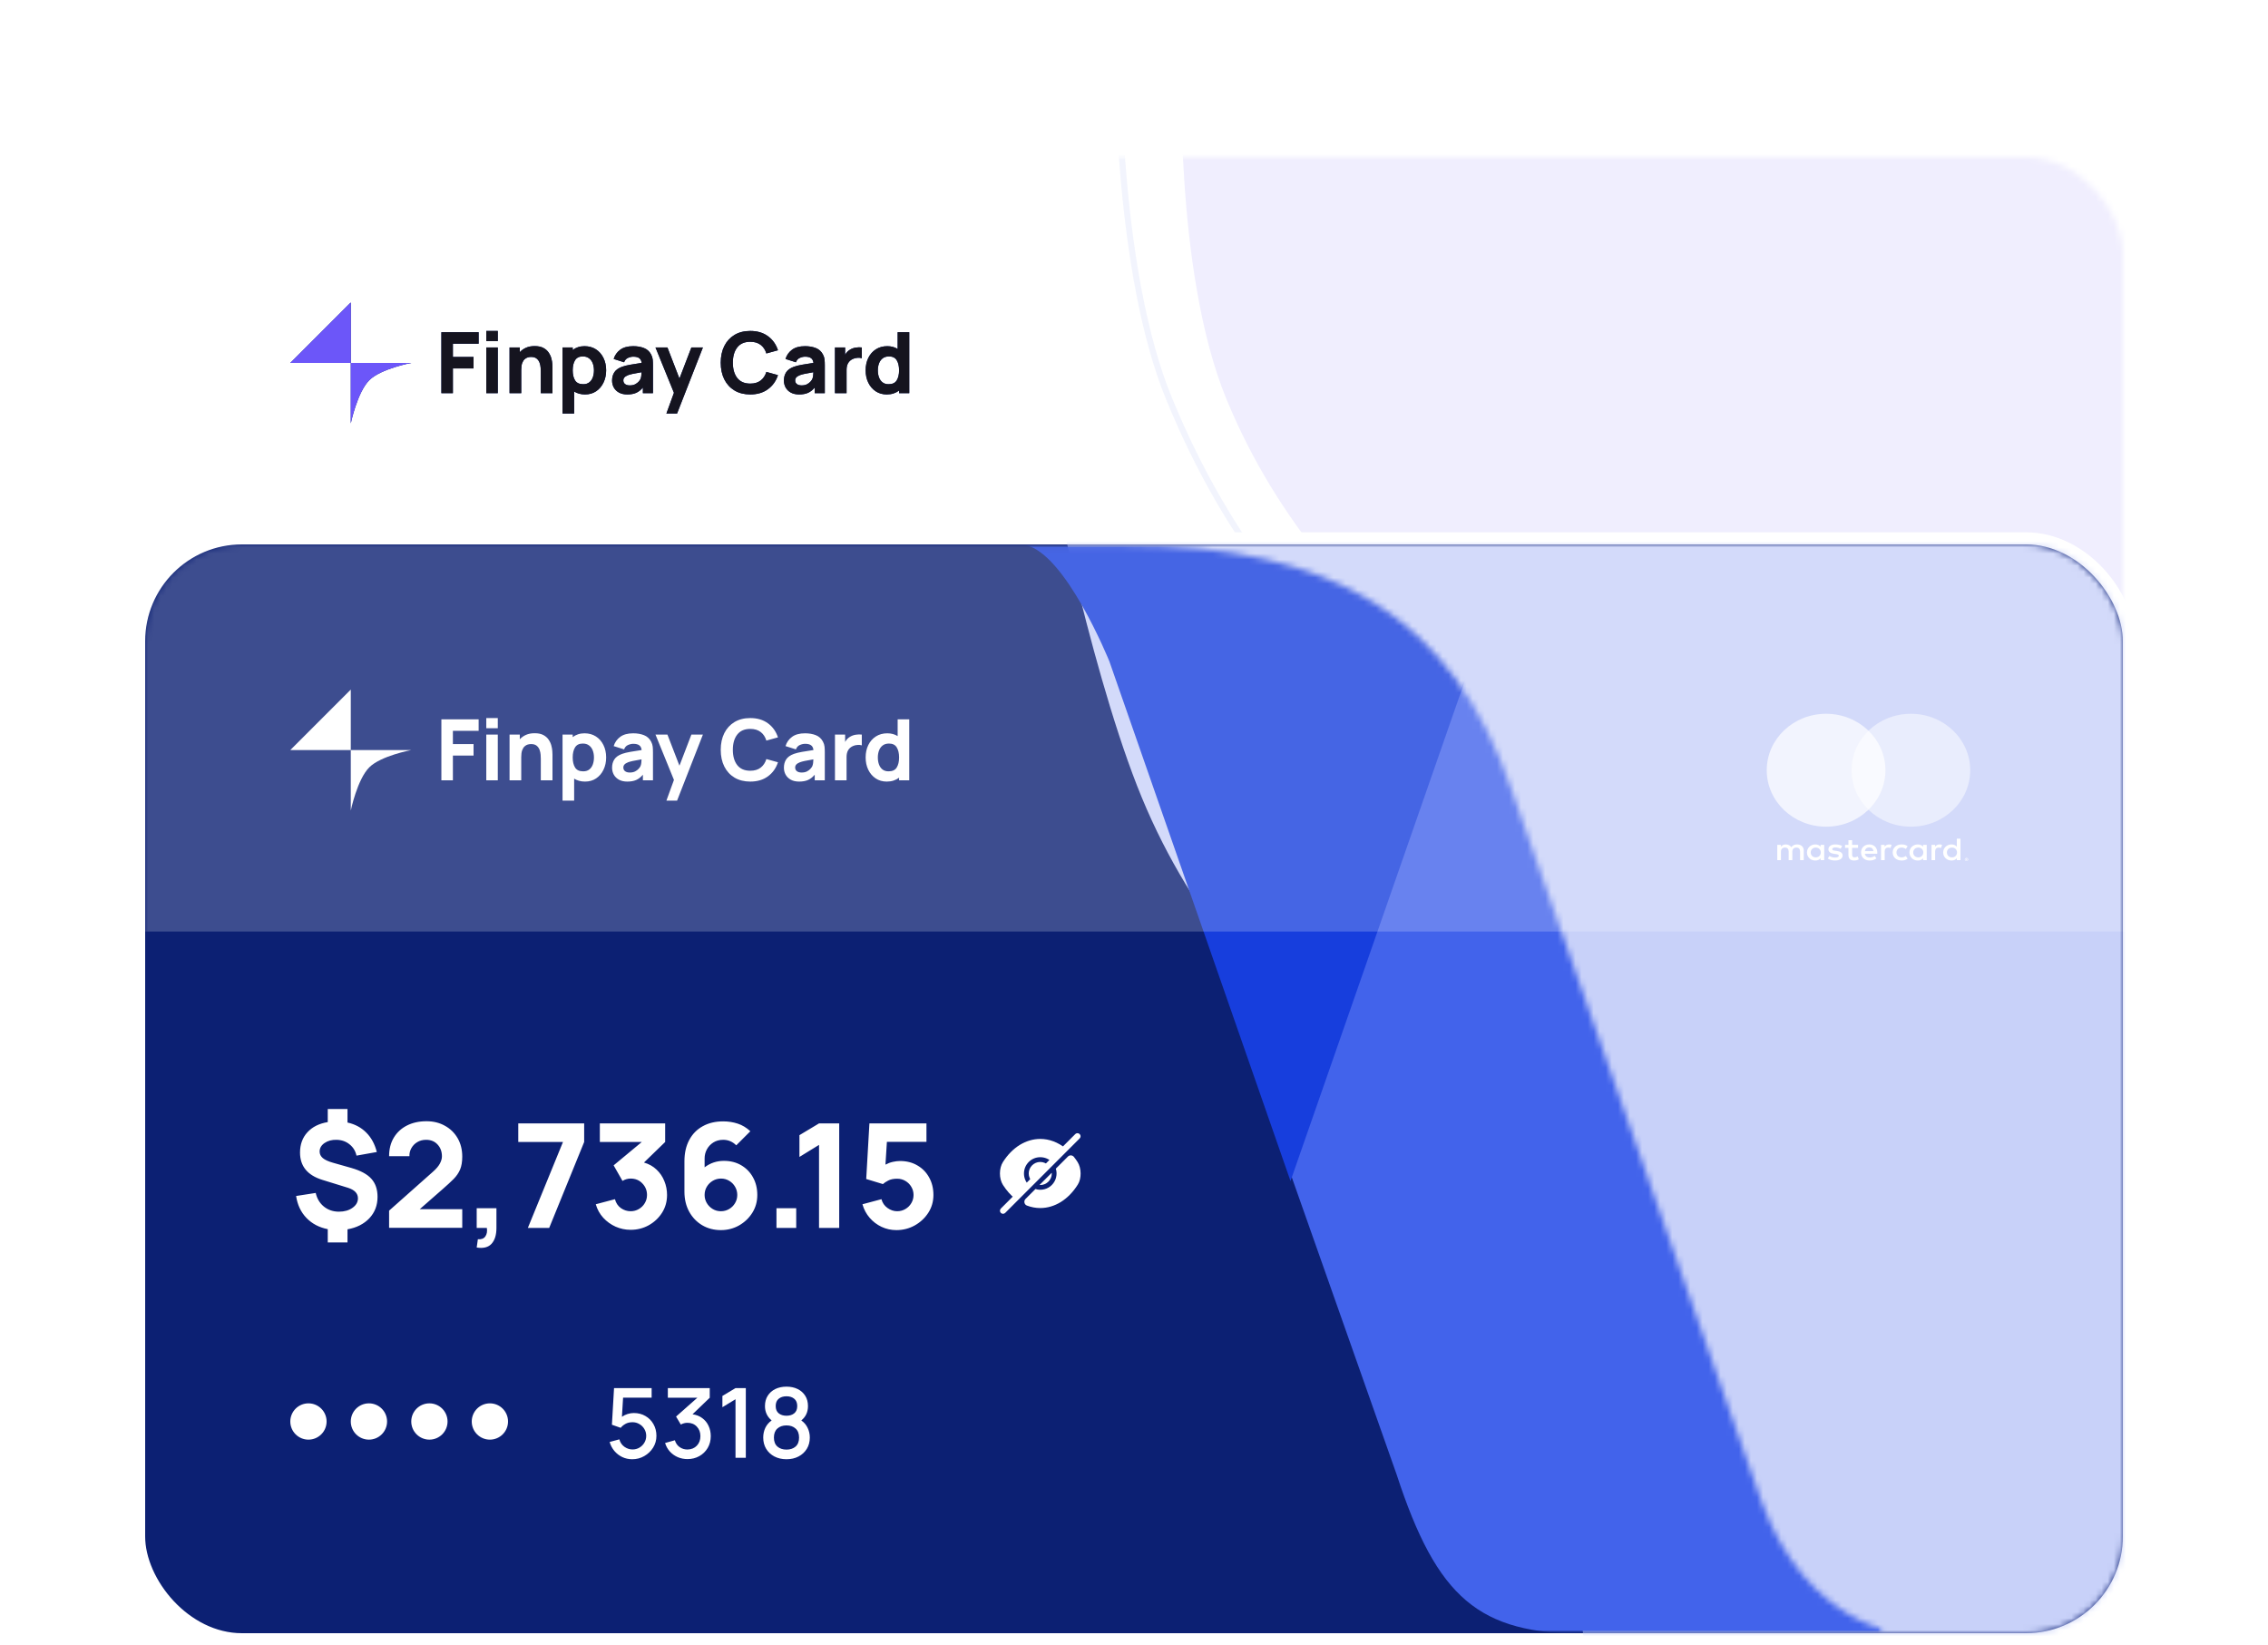 <svg width="375" height="272" viewBox="0 0 375 272" fill="none" xmlns="http://www.w3.org/2000/svg">
<g filter="url(#filter0_d_115_4222)">
<rect x="24" y="26" width="327" height="180" rx="16" fill="white"/>
</g>
<mask id="mask0_115_4222" style="mask-type:alpha" maskUnits="userSpaceOnUse" x="24" y="26" width="327" height="180">
<rect x="24" y="26" width="327" height="180" rx="16" fill="#2378FA"/>
</mask>
<g mask="url(#mask0_115_4222)">
<path d="M193.283 65.881C184.639 44.835 184.871 10 184.871 10H404.098V218H272.142C272.142 218 269.833 183.149 262.08 162.378C245.33 117.5 214.074 116.5 193.283 65.881Z" stroke="#EDF0FD" stroke-opacity="0.7"/>
<path d="M202.746 65.881C194.102 44.835 195.386 10 195.386 10H413.561V218H281.605C281.605 218 278.572 183.38 271.543 162.378C257.023 118.989 220.167 108.293 202.746 65.881Z" fill="#F0EEFE"/>
</g>
<path d="M72.98 65H74.884V60.912H78.3V59.008H74.884V56.824H79.14V54.92H72.98V65ZM80.404 56.39H82.308V54.71H80.404V56.39ZM80.404 65H82.308V57.44H80.404V65ZM84.252 65H86.184V61.164C86.184 60.693 86.236 60.315 86.338 60.03C86.446 59.745 86.581 59.531 86.744 59.386C86.908 59.237 87.083 59.136 87.269 59.085C87.456 59.034 87.631 59.008 87.794 59.008C88.2 59.008 88.513 59.099 88.732 59.281C88.956 59.463 89.117 59.689 89.215 59.96C89.313 60.231 89.372 60.501 89.39 60.772C89.409 61.038 89.418 61.257 89.418 61.43V65H91.35V60.758C91.35 60.632 91.341 60.431 91.322 60.156C91.304 59.881 91.25 59.577 91.161 59.246C91.073 58.91 90.923 58.588 90.713 58.28C90.508 57.972 90.219 57.718 89.845 57.517C89.472 57.316 88.989 57.216 88.396 57.216C87.85 57.216 87.374 57.307 86.968 57.489C86.562 57.671 86.222 57.914 85.946 58.217V57.44H84.252V65ZM93.013 68.36H94.931V64.727C95.178 64.881 95.451 65 95.75 65.084C96.053 65.168 96.382 65.21 96.737 65.21C97.432 65.21 98.041 65.035 98.564 64.685C99.087 64.335 99.493 63.859 99.782 63.257C100.076 62.655 100.223 61.976 100.223 61.22C100.223 60.45 100.073 59.766 99.775 59.169C99.481 58.567 99.066 58.093 98.529 57.748C97.992 57.403 97.362 57.23 96.639 57.23C96.247 57.23 95.888 57.286 95.561 57.398C95.239 57.505 94.95 57.659 94.693 57.86V57.44H93.013V68.36ZM96.429 63.516C95.794 63.516 95.346 63.306 95.085 62.886C94.823 62.461 94.693 61.906 94.693 61.22C94.693 60.534 94.821 59.981 95.078 59.561C95.339 59.136 95.766 58.924 96.359 58.924C96.784 58.924 97.131 59.029 97.402 59.239C97.677 59.444 97.88 59.722 98.011 60.072C98.141 60.417 98.207 60.8 98.207 61.22C98.207 61.645 98.144 62.032 98.018 62.382C97.892 62.727 97.698 63.003 97.437 63.208C97.175 63.413 96.84 63.516 96.429 63.516ZM103.723 65.21C104.306 65.21 104.796 65.121 105.193 64.944C105.594 64.762 105.963 64.473 106.299 64.076V65H107.965V60.38C107.965 60.035 107.951 59.722 107.923 59.442C107.895 59.162 107.806 58.882 107.657 58.602C107.391 58.098 106.999 57.743 106.481 57.538C105.963 57.333 105.37 57.23 104.703 57.23C103.793 57.23 103.074 57.426 102.547 57.818C102.02 58.21 101.66 58.719 101.469 59.344L103.191 59.89C103.312 59.545 103.525 59.304 103.828 59.169C104.131 59.034 104.423 58.966 104.703 58.966C105.151 58.966 105.485 59.05 105.704 59.218C105.923 59.381 106.052 59.64 106.089 59.995C105.38 60.098 104.754 60.198 104.213 60.296C103.672 60.389 103.219 60.501 102.855 60.632C102.248 60.856 101.821 61.162 101.574 61.549C101.327 61.932 101.203 62.387 101.203 62.914C101.203 63.334 101.299 63.719 101.49 64.069C101.686 64.414 101.971 64.692 102.344 64.902C102.722 65.107 103.182 65.21 103.723 65.21ZM104.129 63.712C103.802 63.712 103.543 63.64 103.352 63.495C103.161 63.346 103.065 63.143 103.065 62.886C103.065 62.695 103.126 62.531 103.247 62.396C103.368 62.256 103.569 62.13 103.849 62.018C104.064 61.939 104.327 61.866 104.64 61.801C104.957 61.731 105.436 61.642 106.075 61.535C106.07 61.717 106.056 61.918 106.033 62.137C106.01 62.352 105.958 62.541 105.879 62.704C105.828 62.811 105.73 62.944 105.585 63.103C105.445 63.262 105.254 63.404 105.011 63.53C104.773 63.651 104.479 63.712 104.129 63.712ZM110.187 68.36H111.951L116.221 57.44H114.317L112.343 62.585L110.355 57.44H108.381L111.433 64.937L110.187 68.36ZM124.055 65.21C125.212 65.21 126.183 64.923 126.967 64.349C127.755 63.775 128.311 62.998 128.633 62.018L126.715 61.486C126.528 62.093 126.213 62.566 125.77 62.907C125.326 63.248 124.755 63.418 124.055 63.418C123.098 63.418 122.377 63.105 121.892 62.48C121.411 61.85 121.171 61.01 121.171 59.96C121.171 58.91 121.411 58.072 121.892 57.447C122.377 56.817 123.098 56.502 124.055 56.502C124.755 56.502 125.326 56.672 125.77 57.013C126.213 57.349 126.528 57.823 126.715 58.434L128.633 57.902C128.311 56.922 127.755 56.145 126.967 55.571C126.183 54.997 125.212 54.71 124.055 54.71C123.047 54.71 122.176 54.929 121.444 55.368C120.716 55.807 120.153 56.42 119.757 57.209C119.365 57.998 119.169 58.915 119.169 59.96C119.169 61.005 119.365 61.922 119.757 62.711C120.153 63.5 120.716 64.113 121.444 64.552C122.176 64.991 123.047 65.21 124.055 65.21ZM132.134 65.21C132.717 65.21 133.207 65.121 133.604 64.944C134.005 64.762 134.374 64.473 134.71 64.076V65H136.376V60.38C136.376 60.035 136.362 59.722 136.334 59.442C136.306 59.162 136.217 58.882 136.068 58.602C135.802 58.098 135.41 57.743 134.892 57.538C134.374 57.333 133.781 57.23 133.114 57.23C132.204 57.23 131.485 57.426 130.958 57.818C130.43 58.21 130.071 58.719 129.88 59.344L131.602 59.89C131.723 59.545 131.935 59.304 132.239 59.169C132.542 59.034 132.834 58.966 133.114 58.966C133.562 58.966 133.895 59.05 134.115 59.218C134.334 59.381 134.462 59.64 134.5 59.995C133.79 60.098 133.165 60.198 132.624 60.296C132.082 60.389 131.63 60.501 131.266 60.632C130.659 60.856 130.232 61.162 129.985 61.549C129.737 61.932 129.614 62.387 129.614 62.914C129.614 63.334 129.709 63.719 129.901 64.069C130.097 64.414 130.381 64.692 130.755 64.902C131.133 65.107 131.592 65.21 132.134 65.21ZM132.54 63.712C132.213 63.712 131.954 63.64 131.763 63.495C131.571 63.346 131.476 63.143 131.476 62.886C131.476 62.695 131.536 62.531 131.658 62.396C131.779 62.256 131.98 62.13 132.26 62.018C132.474 61.939 132.738 61.866 133.051 61.801C133.368 61.731 133.846 61.642 134.486 61.535C134.481 61.717 134.467 61.918 134.444 62.137C134.42 62.352 134.369 62.541 134.29 62.704C134.238 62.811 134.14 62.944 133.996 63.103C133.856 63.262 133.664 63.404 133.422 63.53C133.184 63.651 132.89 63.712 132.54 63.712ZM138.056 65H139.974V61.136C139.974 60.259 140.319 59.661 141.01 59.344C141.234 59.237 141.484 59.174 141.759 59.155C142.039 59.132 142.284 59.153 142.494 59.218V57.44C142.153 57.398 141.813 57.407 141.472 57.468C141.131 57.524 140.823 57.636 140.548 57.804C140.371 57.907 140.214 58.03 140.079 58.175C139.948 58.32 139.834 58.481 139.736 58.658V57.44H138.056V65ZM146.615 65.21C147.03 65.21 147.408 65.154 147.749 65.042C148.089 64.93 148.393 64.771 148.659 64.566V65H150.339V54.92H148.421V57.692C148.187 57.543 147.926 57.428 147.637 57.349C147.352 57.27 147.044 57.23 146.713 57.23C145.989 57.23 145.359 57.403 144.823 57.748C144.286 58.093 143.868 58.567 143.57 59.169C143.276 59.766 143.129 60.45 143.129 61.22C143.129 61.976 143.273 62.655 143.563 63.257C143.857 63.859 144.265 64.335 144.788 64.685C145.31 65.035 145.919 65.21 146.615 65.21ZM146.923 63.516C146.512 63.516 146.176 63.413 145.915 63.208C145.653 63.003 145.46 62.727 145.334 62.382C145.208 62.032 145.145 61.645 145.145 61.22C145.145 60.8 145.21 60.417 145.341 60.072C145.471 59.722 145.672 59.444 145.943 59.239C146.218 59.029 146.568 58.924 146.993 58.924C147.59 58.924 148.017 59.136 148.274 59.561C148.53 59.981 148.659 60.534 148.659 61.22C148.659 61.906 148.528 62.461 148.267 62.886C148.01 63.306 147.562 63.516 146.923 63.516Z" fill="#0C2073"/>
<path fill-rule="evenodd" clip-rule="evenodd" d="M53 55L58 50V60H48L53 55ZM58 60H68C68 60 62.971 60.944 61.057 62.857C59.066 64.849 58 70 58 70V60Z" fill="#0C2073"/>
<path fill-rule="evenodd" clip-rule="evenodd" d="M53 55L58 50V60H48L53 55ZM58 60H68C68 60 62.971 60.944 61.057 62.857C59.066 64.849 58 70 58 70V60Z" fill="#6C56F9"/>
<path d="M72.98 65H74.884V60.912H78.3V59.008H74.884V56.824H79.14V54.92H72.98V65ZM80.404 56.39H82.308V54.71H80.404V56.39ZM80.404 65H82.308V57.44H80.404V65ZM84.252 65H86.184V61.164C86.184 60.693 86.236 60.315 86.338 60.03C86.446 59.745 86.581 59.531 86.744 59.386C86.908 59.237 87.083 59.136 87.269 59.085C87.456 59.034 87.631 59.008 87.794 59.008C88.2 59.008 88.513 59.099 88.732 59.281C88.956 59.463 89.117 59.689 89.215 59.96C89.313 60.231 89.372 60.501 89.39 60.772C89.409 61.038 89.418 61.257 89.418 61.43V65H91.35V60.758C91.35 60.632 91.341 60.431 91.322 60.156C91.304 59.881 91.25 59.577 91.161 59.246C91.073 58.91 90.923 58.588 90.713 58.28C90.508 57.972 90.219 57.718 89.845 57.517C89.472 57.316 88.989 57.216 88.396 57.216C87.85 57.216 87.374 57.307 86.968 57.489C86.562 57.671 86.222 57.914 85.946 58.217V57.44H84.252V65ZM93.013 68.36H94.931V64.727C95.178 64.881 95.451 65 95.75 65.084C96.053 65.168 96.382 65.21 96.737 65.21C97.432 65.21 98.041 65.035 98.564 64.685C99.087 64.335 99.493 63.859 99.782 63.257C100.076 62.655 100.223 61.976 100.223 61.22C100.223 60.45 100.073 59.766 99.775 59.169C99.481 58.567 99.066 58.093 98.529 57.748C97.992 57.403 97.362 57.23 96.639 57.23C96.247 57.23 95.888 57.286 95.561 57.398C95.239 57.505 94.95 57.659 94.693 57.86V57.44H93.013V68.36ZM96.429 63.516C95.794 63.516 95.346 63.306 95.085 62.886C94.823 62.461 94.693 61.906 94.693 61.22C94.693 60.534 94.821 59.981 95.078 59.561C95.339 59.136 95.766 58.924 96.359 58.924C96.784 58.924 97.131 59.029 97.402 59.239C97.677 59.444 97.88 59.722 98.011 60.072C98.141 60.417 98.207 60.8 98.207 61.22C98.207 61.645 98.144 62.032 98.018 62.382C97.892 62.727 97.698 63.003 97.437 63.208C97.175 63.413 96.84 63.516 96.429 63.516ZM103.723 65.21C104.306 65.21 104.796 65.121 105.193 64.944C105.594 64.762 105.963 64.473 106.299 64.076V65H107.965V60.38C107.965 60.035 107.951 59.722 107.923 59.442C107.895 59.162 107.806 58.882 107.657 58.602C107.391 58.098 106.999 57.743 106.481 57.538C105.963 57.333 105.37 57.23 104.703 57.23C103.793 57.23 103.074 57.426 102.547 57.818C102.02 58.21 101.66 58.719 101.469 59.344L103.191 59.89C103.312 59.545 103.525 59.304 103.828 59.169C104.131 59.034 104.423 58.966 104.703 58.966C105.151 58.966 105.485 59.05 105.704 59.218C105.923 59.381 106.052 59.64 106.089 59.995C105.38 60.098 104.754 60.198 104.213 60.296C103.672 60.389 103.219 60.501 102.855 60.632C102.248 60.856 101.821 61.162 101.574 61.549C101.327 61.932 101.203 62.387 101.203 62.914C101.203 63.334 101.299 63.719 101.49 64.069C101.686 64.414 101.971 64.692 102.344 64.902C102.722 65.107 103.182 65.21 103.723 65.21ZM104.129 63.712C103.802 63.712 103.543 63.64 103.352 63.495C103.161 63.346 103.065 63.143 103.065 62.886C103.065 62.695 103.126 62.531 103.247 62.396C103.368 62.256 103.569 62.13 103.849 62.018C104.064 61.939 104.327 61.866 104.64 61.801C104.957 61.731 105.436 61.642 106.075 61.535C106.07 61.717 106.056 61.918 106.033 62.137C106.01 62.352 105.958 62.541 105.879 62.704C105.828 62.811 105.73 62.944 105.585 63.103C105.445 63.262 105.254 63.404 105.011 63.53C104.773 63.651 104.479 63.712 104.129 63.712ZM110.187 68.36H111.951L116.221 57.44H114.317L112.343 62.585L110.355 57.44H108.381L111.433 64.937L110.187 68.36ZM124.055 65.21C125.212 65.21 126.183 64.923 126.967 64.349C127.755 63.775 128.311 62.998 128.633 62.018L126.715 61.486C126.528 62.093 126.213 62.566 125.77 62.907C125.326 63.248 124.755 63.418 124.055 63.418C123.098 63.418 122.377 63.105 121.892 62.48C121.411 61.85 121.171 61.01 121.171 59.96C121.171 58.91 121.411 58.072 121.892 57.447C122.377 56.817 123.098 56.502 124.055 56.502C124.755 56.502 125.326 56.672 125.77 57.013C126.213 57.349 126.528 57.823 126.715 58.434L128.633 57.902C128.311 56.922 127.755 56.145 126.967 55.571C126.183 54.997 125.212 54.71 124.055 54.71C123.047 54.71 122.176 54.929 121.444 55.368C120.716 55.807 120.153 56.42 119.757 57.209C119.365 57.998 119.169 58.915 119.169 59.96C119.169 61.005 119.365 61.922 119.757 62.711C120.153 63.5 120.716 64.113 121.444 64.552C122.176 64.991 123.047 65.21 124.055 65.21ZM132.134 65.21C132.717 65.21 133.207 65.121 133.604 64.944C134.005 64.762 134.374 64.473 134.71 64.076V65H136.376V60.38C136.376 60.035 136.362 59.722 136.334 59.442C136.306 59.162 136.217 58.882 136.068 58.602C135.802 58.098 135.41 57.743 134.892 57.538C134.374 57.333 133.781 57.23 133.114 57.23C132.204 57.23 131.485 57.426 130.958 57.818C130.43 58.21 130.071 58.719 129.88 59.344L131.602 59.89C131.723 59.545 131.935 59.304 132.239 59.169C132.542 59.034 132.834 58.966 133.114 58.966C133.562 58.966 133.895 59.05 134.115 59.218C134.334 59.381 134.462 59.64 134.5 59.995C133.79 60.098 133.165 60.198 132.624 60.296C132.082 60.389 131.63 60.501 131.266 60.632C130.659 60.856 130.232 61.162 129.985 61.549C129.737 61.932 129.614 62.387 129.614 62.914C129.614 63.334 129.709 63.719 129.901 64.069C130.097 64.414 130.381 64.692 130.755 64.902C131.133 65.107 131.592 65.21 132.134 65.21ZM132.54 63.712C132.213 63.712 131.954 63.64 131.763 63.495C131.571 63.346 131.476 63.143 131.476 62.886C131.476 62.695 131.536 62.531 131.658 62.396C131.779 62.256 131.98 62.13 132.26 62.018C132.474 61.939 132.738 61.866 133.051 61.801C133.368 61.731 133.846 61.642 134.486 61.535C134.481 61.717 134.467 61.918 134.444 62.137C134.42 62.352 134.369 62.541 134.29 62.704C134.238 62.811 134.14 62.944 133.996 63.103C133.856 63.262 133.664 63.404 133.422 63.53C133.184 63.651 132.89 63.712 132.54 63.712ZM138.056 65H139.974V61.136C139.974 60.259 140.319 59.661 141.01 59.344C141.234 59.237 141.484 59.174 141.759 59.155C142.039 59.132 142.284 59.153 142.494 59.218V57.44C142.153 57.398 141.813 57.407 141.472 57.468C141.131 57.524 140.823 57.636 140.548 57.804C140.371 57.907 140.214 58.03 140.079 58.175C139.948 58.32 139.834 58.481 139.736 58.658V57.44H138.056V65ZM146.615 65.21C147.03 65.21 147.408 65.154 147.749 65.042C148.089 64.93 148.393 64.771 148.659 64.566V65H150.339V54.92H148.421V57.692C148.187 57.543 147.926 57.428 147.637 57.349C147.352 57.27 147.044 57.23 146.713 57.23C145.989 57.23 145.359 57.403 144.823 57.748C144.286 58.093 143.868 58.567 143.57 59.169C143.276 59.766 143.129 60.45 143.129 61.22C143.129 61.976 143.273 62.655 143.563 63.257C143.857 63.859 144.265 64.335 144.788 64.685C145.31 65.035 145.919 65.21 146.615 65.21ZM146.923 63.516C146.512 63.516 146.176 63.413 145.915 63.208C145.653 63.003 145.46 62.727 145.334 62.382C145.208 62.032 145.145 61.645 145.145 61.22C145.145 60.8 145.21 60.417 145.341 60.072C145.471 59.722 145.672 59.444 145.943 59.239C146.218 59.029 146.568 58.924 146.993 58.924C147.59 58.924 148.017 59.136 148.274 59.561C148.53 59.981 148.659 60.534 148.659 61.22C148.659 61.906 148.528 62.461 148.267 62.886C148.01 63.306 147.562 63.516 146.923 63.516Z" fill="#15141F"/>
<path d="M54.192 141.4H57.456V139.228C58.96 138.964 60.164 138.356 61.068 137.404C61.972 136.444 62.424 135.264 62.424 133.864C62.424 132.624 62.084 131.628 61.404 130.876C60.732 130.124 59.632 129.528 58.104 129.088L55.056 128.224C54.288 128.008 53.728 127.752 53.376 127.456C53.024 127.152 52.848 126.792 52.848 126.376C52.848 125.808 53.12 125.336 53.664 124.96C54.216 124.584 54.888 124.408 55.68 124.432C56.512 124.456 57.22 124.708 57.804 125.188C58.396 125.66 58.776 126.28 58.944 127.048L62.304 126.448C61.968 125.128 61.384 124.056 60.552 123.232C59.728 122.4 58.696 121.848 57.456 121.576V119.344H54.192V121.504C52.768 121.736 51.648 122.296 50.832 123.184C50.016 124.072 49.608 125.192 49.608 126.544C49.608 128.792 50.84 130.296 53.304 131.056L57.576 132.376C58.648 132.728 59.184 133.304 59.184 134.104C59.184 134.728 58.884 135.252 58.284 135.676C57.692 136.1 56.944 136.312 56.04 136.312C55.08 136.312 54.252 136.032 53.556 135.472C52.868 134.912 52.416 134.16 52.2 133.216L48.96 133.72C49.176 135.176 49.744 136.384 50.664 137.344C51.592 138.304 52.768 138.924 54.192 139.204V141.4ZM64.335 138.976H76.431V135.904H69.399L73.263 132.52C73.951 131.92 74.531 131.384 75.003 130.912C75.475 130.432 75.831 129.912 76.071 129.352C76.311 128.784 76.431 128.072 76.431 127.216C76.431 126.056 76.175 125.036 75.663 124.156C75.151 123.276 74.447 122.592 73.551 122.104C72.663 121.608 71.655 121.36 70.527 121.36C69.295 121.36 68.215 121.596 67.287 122.068C66.359 122.54 65.635 123.208 65.115 124.072C64.595 124.936 64.335 125.96 64.335 127.144H67.695C67.679 126.664 67.787 126.22 68.019 125.812C68.251 125.396 68.575 125.064 68.991 124.816C69.415 124.56 69.903 124.432 70.455 124.432C71.247 124.432 71.879 124.692 72.351 125.212C72.831 125.724 73.071 126.376 73.071 127.168C73.071 127.536 72.959 127.932 72.735 128.356C72.511 128.78 72.127 129.232 71.583 129.712L64.335 136.144V138.976ZM78.819 142.24C79.923 142.416 80.743 142.208 81.279 141.616C81.815 141.024 82.083 140.152 82.083 139V135.736H78.819V139H80.499C80.587 139.576 80.503 140.044 80.247 140.404C79.999 140.764 79.587 140.92 79.011 140.872L78.819 142.24ZM87.277 139H90.805L96.589 124.792V121.72H85.693V124.792H93.085L87.277 139ZM104.268 139.312C105.356 139.312 106.356 139.06 107.268 138.556C108.18 138.044 108.912 137.356 109.464 136.492C110.016 135.62 110.292 134.64 110.292 133.552C110.292 132.744 110.144 131.98 109.848 131.26C109.56 130.532 109.132 129.9 108.564 129.364C107.996 128.82 107.3 128.428 106.476 128.188L109.98 124.792V121.72H99.18V124.792H106.116L101.46 128.656L102.924 131.224C103.356 130.968 103.804 130.84 104.268 130.84C105.06 130.84 105.708 131.108 106.212 131.644C106.724 132.172 106.98 132.808 106.98 133.552C106.98 134.048 106.856 134.5 106.608 134.908C106.368 135.316 106.04 135.64 105.624 135.88C105.216 136.12 104.764 136.24 104.268 136.24C103.692 136.24 103.156 136.068 102.66 135.724C102.172 135.372 101.844 134.88 101.676 134.248L98.508 135.088C98.756 135.944 99.168 136.688 99.744 137.32C100.328 137.952 101.012 138.444 101.796 138.796C102.58 139.14 103.404 139.312 104.268 139.312ZM119.191 139.36C120.279 139.36 121.279 139.104 122.191 138.592C123.103 138.072 123.835 137.376 124.387 136.504C124.939 135.624 125.215 134.64 125.215 133.552C125.215 132.464 124.979 131.496 124.507 130.648C124.043 129.8 123.395 129.132 122.563 128.644C121.739 128.156 120.783 127.912 119.695 127.912C118.503 127.912 117.439 128.268 116.503 128.98V127.504C116.503 126.976 116.627 126.48 116.875 126.016C117.131 125.544 117.487 125.164 117.943 124.876C118.407 124.58 118.951 124.432 119.575 124.432C120.407 124.432 121.127 124.736 121.735 125.344L124.064 123.016C123.431 122.424 122.735 122.004 121.975 121.756C121.215 121.508 120.415 121.384 119.575 121.384C118.279 121.384 117.151 121.652 116.191 122.188C115.231 122.716 114.487 123.476 113.959 124.468C113.431 125.452 113.167 126.624 113.167 127.984V133C113.167 134.256 113.431 135.364 113.959 136.324C114.487 137.276 115.203 138.02 116.107 138.556C117.019 139.092 118.047 139.36 119.191 139.36ZM119.191 136.24C118.695 136.24 118.243 136.116 117.835 135.868C117.427 135.62 117.103 135.292 116.863 134.884C116.623 134.476 116.503 134.032 116.503 133.552C116.503 133.056 116.623 132.604 116.863 132.196C117.111 131.78 117.439 131.452 117.847 131.212C118.263 130.964 118.719 130.84 119.215 130.84C119.711 130.84 120.163 130.964 120.571 131.212C120.979 131.452 121.303 131.78 121.543 132.196C121.783 132.604 121.903 133.056 121.903 133.552C121.903 134.048 121.779 134.5 121.531 134.908C121.291 135.316 120.963 135.64 120.547 135.88C120.139 136.12 119.687 136.24 119.191 136.24ZM128.385 139H131.649V135.736H128.385V139ZM135.422 139H138.758V121.72H135.422L132.182 123.664V127.264L135.422 125.272V139ZM148.216 139.36C149.304 139.36 150.312 139.104 151.24 138.592C152.168 138.072 152.916 137.376 153.484 136.504C154.052 135.624 154.336 134.64 154.336 133.552C154.336 132.464 154.1 131.5 153.628 130.66C153.164 129.812 152.516 129.148 151.684 128.668C150.86 128.18 149.904 127.936 148.816 127.936C148.44 127.936 148.04 127.984 147.616 128.08C147.192 128.176 146.788 128.328 146.404 128.536L146.644 124.768H153.184V121.72H143.752L143.224 130.912L145.984 131.752C146.176 131.568 146.464 131.376 146.848 131.176C147.232 130.968 147.728 130.864 148.336 130.864C148.832 130.864 149.284 130.984 149.692 131.224C150.108 131.464 150.436 131.788 150.676 132.196C150.924 132.604 151.048 133.056 151.048 133.552C151.048 134.048 150.924 134.5 150.676 134.908C150.436 135.316 150.108 135.64 149.692 135.88C149.284 136.12 148.832 136.24 148.336 136.24C147.776 136.24 147.244 136.06 146.74 135.7C146.236 135.34 145.904 134.856 145.744 134.248L142.6 135.088C142.84 135.936 143.236 136.68 143.788 137.32C144.34 137.96 144.996 138.46 145.756 138.82C146.524 139.18 147.344 139.36 148.216 139.36Z" fill="#15141F"/>
<circle cx="51" cy="171" r="3" fill="#15141F"/>
<circle cx="61" cy="171" r="3" fill="#15141F"/>
<circle cx="71" cy="171" r="3" fill="#15141F"/>
<circle cx="81" cy="171" r="3" fill="#15141F"/>
<path d="M104.536 177.24C105.256 177.24 105.917 177.067 106.52 176.72C107.128 176.373 107.616 175.909 107.984 175.328C108.352 174.741 108.536 174.091 108.536 173.376C108.536 172.656 108.373 172.011 108.048 171.44C107.728 170.869 107.285 170.421 106.72 170.096C106.16 169.765 105.52 169.6 104.8 169.6C104.459 169.6 104.115 169.653 103.768 169.76C103.427 169.867 103.115 170.021 102.832 170.224L103.024 167.056H107.744V165.48H101.528L101.176 171.536L102.632 172.048C102.813 171.808 103.067 171.595 103.392 171.408C103.717 171.216 104.115 171.12 104.584 171.12C104.995 171.12 105.371 171.221 105.712 171.424C106.059 171.621 106.333 171.891 106.536 172.232C106.744 172.573 106.848 172.955 106.848 173.376C106.848 173.787 106.747 174.163 106.544 174.504C106.341 174.845 106.069 175.117 105.728 175.32C105.387 175.523 105.005 175.624 104.584 175.624C104.104 175.624 103.653 175.475 103.232 175.176C102.816 174.872 102.541 174.464 102.408 173.952L100.8 174.384C100.96 174.944 101.221 175.44 101.584 175.872C101.947 176.299 102.381 176.635 102.888 176.88C103.395 177.12 103.944 177.24 104.536 177.24ZM113.672 177.216C114.392 177.216 115.043 177.053 115.624 176.728C116.205 176.403 116.667 175.955 117.008 175.384C117.349 174.808 117.52 174.155 117.52 173.424C117.52 172.8 117.397 172.229 117.152 171.712C116.912 171.195 116.565 170.771 116.112 170.44C115.664 170.104 115.128 169.893 114.504 169.808L117.352 167.072V165.48H110.424V167.072H115.304L111.784 170.184L112.568 171.504C112.925 171.312 113.288 171.216 113.656 171.216C114.296 171.216 114.813 171.424 115.208 171.84C115.608 172.256 115.808 172.784 115.808 173.424C115.808 174.059 115.611 174.584 115.216 175C114.821 175.411 114.307 175.621 113.672 175.632C113.203 175.637 112.776 175.509 112.392 175.248C112.008 174.987 111.739 174.605 111.584 174.104L109.968 174.552C110.133 175.096 110.397 175.568 110.76 175.968C111.128 176.368 111.563 176.677 112.064 176.896C112.565 177.109 113.101 177.216 113.672 177.216ZM121.612 177H123.316V165.48H121.612L119.444 166.776V168.64L121.612 167.32V177ZM130.042 177.24C130.794 177.24 131.458 177.088 132.034 176.784C132.616 176.48 133.072 176.059 133.402 175.52C133.733 174.981 133.898 174.36 133.898 173.656C133.898 173.08 133.778 172.547 133.538 172.056C133.304 171.56 132.954 171.149 132.49 170.824C133.226 170.232 133.594 169.44 133.594 168.448C133.594 167.792 133.442 167.224 133.138 166.744C132.834 166.264 132.416 165.893 131.882 165.632C131.349 165.371 130.736 165.24 130.042 165.24C129.349 165.24 128.733 165.371 128.194 165.632C127.661 165.893 127.242 166.264 126.938 166.744C126.634 167.224 126.482 167.792 126.482 168.448C126.482 169.419 126.85 170.211 127.586 170.824C127.122 171.155 126.773 171.565 126.538 172.056C126.309 172.547 126.194 173.08 126.194 173.656C126.194 174.36 126.357 174.981 126.682 175.52C127.013 176.059 127.466 176.48 128.042 176.784C128.624 177.088 129.29 177.24 130.042 177.24ZM130.042 170.048C129.514 170.048 129.085 169.915 128.754 169.648C128.424 169.381 128.258 168.981 128.258 168.448C128.258 167.909 128.424 167.507 128.754 167.24C129.085 166.968 129.514 166.832 130.042 166.832C130.57 166.832 130.997 166.968 131.322 167.24C131.653 167.507 131.818 167.909 131.818 168.448C131.818 168.981 131.653 169.381 131.322 169.648C130.997 169.915 130.57 170.048 130.042 170.048ZM130.042 175.648C129.424 175.648 128.922 175.48 128.538 175.144C128.154 174.803 127.962 174.307 127.962 173.656C127.962 173.005 128.152 172.509 128.53 172.168C128.914 171.821 129.418 171.648 130.042 171.648C130.666 171.648 131.168 171.821 131.546 172.168C131.93 172.509 132.122 173.005 132.122 173.656C132.122 174.307 131.93 174.803 131.546 175.144C131.162 175.48 130.661 175.648 130.042 175.648Z" fill="#15141F"/>
<g clip-path="url(#clip0_115_4222)">
<path d="M326.695 171.442V171.072H326.595L326.479 171.326L326.364 171.072H326.264V171.442H326.335V171.164L326.443 171.404H326.517L326.625 171.163V171.442H326.695H326.695ZM326.061 171.442V171.136H326.189V171.073H325.862V171.136H325.99V171.442H326.06H326.061Z" fill="#F79410"/>
<path d="M315.329 173.665H306.676V158.113H315.329L315.329 173.665Z" fill="#FF5F00"/>
<path d="M307.224 165.891C307.224 162.736 308.701 159.926 311.001 158.115C309.26 156.742 307.107 155.997 304.889 156C299.428 156 295 160.428 295 165.891C295 171.353 299.428 175.781 304.889 175.781C307.107 175.785 309.26 175.04 311.001 173.667C308.701 171.856 307.224 169.046 307.224 165.891Z" fill="#EB001B"/>
<path d="M327.004 165.891C327.004 171.353 322.577 175.781 317.115 175.781C314.897 175.785 312.743 175.04 311.002 173.667C313.303 171.856 314.78 169.046 314.78 165.891C314.78 162.736 313.303 159.926 311.002 158.115C312.743 156.742 314.897 155.997 317.115 156C322.577 156 327.004 160.428 327.004 165.891" fill="#F79E1B"/>
</g>
<rect x="23" y="89" width="329" height="182" rx="17" fill="#0C2073" stroke="white" stroke-width="2"/>
<mask id="mask1_115_4222" style="mask-type:alpha" maskUnits="userSpaceOnUse" x="24" y="90" width="327" height="180">
<rect x="24" y="90" width="327" height="180" rx="16" fill="#2378FA"/>
</mask>
<g mask="url(#mask1_115_4222)">
<path d="M188 129.881C179.779 108.835 173 74 173 74H388.5V282H263C263 282 260.116 247.38 253.431 226.378C239.621 182.989 204.568 172.293 188 129.881Z" fill="#C8D1F9"/>
<mask id="mask2_115_4222" style="mask-type:alpha" maskUnits="userSpaceOnUse" x="-269" y="90" width="581" height="180">
<rect width="580" height="180" transform="matrix(1 8.74228e-08 8.74228e-08 -1 -268.589 270)" fill="white"/>
</mask>
<g mask="url(#mask2_115_4222)">
<mask id="mask3_115_4222" style="mask-type:alpha" maskUnits="userSpaceOnUse" x="-269" y="90" width="581" height="180">
<rect width="580" height="180" transform="matrix(1 8.74228e-08 8.74228e-08 -1 -268.589 270)" fill="white"/>
</mask>
<g mask="url(#mask3_115_4222)">
<mask id="mask4_115_4222" style="mask-type:alpha" maskUnits="userSpaceOnUse" x="-237" y="90" width="552" height="181">
<path fill-rule="evenodd" clip-rule="evenodd" d="M-236.366 270.092L-236.366 90.092L185.975 90.092C220.623 90.159 240.3 102.237 249.964 130.692L291.26 248.275C298.734 268.798 314.452 270.081 314.594 270.092" fill="white"/>
</mask>
<g mask="url(#mask4_115_4222)">
<path fill-rule="evenodd" clip-rule="evenodd" d="M230.918 243.746L213.377 194.018L243.32 109.119C243.32 109.119 250.648 91.182 257.362 90.092L322.594 90.092L322.594 270.092L262.012 270.092C244.588 270.092 237.629 264.289 230.918 243.746Z" fill="#4263EB"/>
</g>
<mask id="mask5_115_4222" style="mask-type:alpha" maskUnits="userSpaceOnUse" x="-237" y="90" width="552" height="181">
<path fill-rule="evenodd" clip-rule="evenodd" d="M-236.366 270.068L-236.366 90.091L185.975 90.091C220.623 90.158 240.3 102.234 249.964 130.685L291.26 248.254C298.734 268.775 314.452 270.057 314.594 270.068" fill="white"/>
</mask>
<g mask="url(#mask5_115_4222)">
<path fill-rule="evenodd" clip-rule="evenodd" d="M213.378 195.25L183.432 109.347C183.432 109.347 176.109 91.196 169.421 90.094L257.363 90.094C250.648 91.196 243.321 109.347 243.321 109.347L213.378 195.25Z" fill="#173EDD"/>
</g>
</g>
</g>
<g filter="url(#filter1_b_115_4222)">
<rect x="8.228" y="28" width="365.904" height="126" fill="white" fill-opacity="0.2"/>
</g>
</g>
<path fill-rule="evenodd" clip-rule="evenodd" d="M53 119L58 114V124H48L53 119ZM58 124H68C68 124 62.971 124.944 61.057 126.857C59.066 128.849 58 134 58 134V124Z" fill="white"/>
<path d="M72.98 129H74.884V124.912H78.3V123.008H74.884V120.824H79.14V118.92H72.98V129ZM80.404 120.39H82.308V118.71H80.404V120.39ZM80.404 129H82.308V121.44H80.404V129ZM84.252 129H86.184V125.164C86.184 124.693 86.236 124.315 86.338 124.03C86.446 123.745 86.581 123.531 86.744 123.386C86.908 123.237 87.083 123.136 87.269 123.085C87.456 123.034 87.631 123.008 87.794 123.008C88.2 123.008 88.513 123.099 88.732 123.281C88.956 123.463 89.117 123.689 89.215 123.96C89.313 124.231 89.372 124.501 89.39 124.772C89.409 125.038 89.418 125.257 89.418 125.43V129H91.35V124.758C91.35 124.632 91.341 124.431 91.322 124.156C91.304 123.881 91.25 123.577 91.161 123.246C91.073 122.91 90.923 122.588 90.713 122.28C90.508 121.972 90.219 121.718 89.845 121.517C89.472 121.316 88.989 121.216 88.396 121.216C87.85 121.216 87.374 121.307 86.968 121.489C86.562 121.671 86.222 121.914 85.946 122.217V121.44H84.252V129ZM93.013 132.36H94.931V128.727C95.178 128.881 95.451 129 95.75 129.084C96.053 129.168 96.382 129.21 96.737 129.21C97.432 129.21 98.041 129.035 98.564 128.685C99.087 128.335 99.493 127.859 99.782 127.257C100.076 126.655 100.223 125.976 100.223 125.22C100.223 124.45 100.073 123.766 99.775 123.169C99.481 122.567 99.066 122.093 98.529 121.748C97.992 121.403 97.362 121.23 96.639 121.23C96.247 121.23 95.888 121.286 95.561 121.398C95.239 121.505 94.95 121.659 94.693 121.86V121.44H93.013V132.36ZM96.429 127.516C95.794 127.516 95.346 127.306 95.085 126.886C94.823 126.461 94.693 125.906 94.693 125.22C94.693 124.534 94.821 123.981 95.078 123.561C95.339 123.136 95.766 122.924 96.359 122.924C96.784 122.924 97.131 123.029 97.402 123.239C97.677 123.444 97.88 123.722 98.011 124.072C98.141 124.417 98.207 124.8 98.207 125.22C98.207 125.645 98.144 126.032 98.018 126.382C97.892 126.727 97.698 127.003 97.437 127.208C97.175 127.413 96.84 127.516 96.429 127.516ZM103.723 129.21C104.306 129.21 104.796 129.121 105.193 128.944C105.594 128.762 105.963 128.473 106.299 128.076V129H107.965V124.38C107.965 124.035 107.951 123.722 107.923 123.442C107.895 123.162 107.806 122.882 107.657 122.602C107.391 122.098 106.999 121.743 106.481 121.538C105.963 121.333 105.37 121.23 104.703 121.23C103.793 121.23 103.074 121.426 102.547 121.818C102.02 122.21 101.66 122.719 101.469 123.344L103.191 123.89C103.312 123.545 103.525 123.304 103.828 123.169C104.131 123.034 104.423 122.966 104.703 122.966C105.151 122.966 105.485 123.05 105.704 123.218C105.923 123.381 106.052 123.64 106.089 123.995C105.38 124.098 104.754 124.198 104.213 124.296C103.672 124.389 103.219 124.501 102.855 124.632C102.248 124.856 101.821 125.162 101.574 125.549C101.327 125.932 101.203 126.387 101.203 126.914C101.203 127.334 101.299 127.719 101.49 128.069C101.686 128.414 101.971 128.692 102.344 128.902C102.722 129.107 103.182 129.21 103.723 129.21ZM104.129 127.712C103.802 127.712 103.543 127.64 103.352 127.495C103.161 127.346 103.065 127.143 103.065 126.886C103.065 126.695 103.126 126.531 103.247 126.396C103.368 126.256 103.569 126.13 103.849 126.018C104.064 125.939 104.327 125.866 104.64 125.801C104.957 125.731 105.436 125.642 106.075 125.535C106.07 125.717 106.056 125.918 106.033 126.137C106.01 126.352 105.958 126.541 105.879 126.704C105.828 126.811 105.73 126.944 105.585 127.103C105.445 127.262 105.254 127.404 105.011 127.53C104.773 127.651 104.479 127.712 104.129 127.712ZM110.187 132.36H111.951L116.221 121.44H114.317L112.343 126.585L110.355 121.44H108.381L111.433 128.937L110.187 132.36ZM124.055 129.21C125.212 129.21 126.183 128.923 126.967 128.349C127.755 127.775 128.311 126.998 128.633 126.018L126.715 125.486C126.528 126.093 126.213 126.566 125.77 126.907C125.326 127.248 124.755 127.418 124.055 127.418C123.098 127.418 122.377 127.105 121.892 126.48C121.411 125.85 121.171 125.01 121.171 123.96C121.171 122.91 121.411 122.072 121.892 121.447C122.377 120.817 123.098 120.502 124.055 120.502C124.755 120.502 125.326 120.672 125.77 121.013C126.213 121.349 126.528 121.823 126.715 122.434L128.633 121.902C128.311 120.922 127.755 120.145 126.967 119.571C126.183 118.997 125.212 118.71 124.055 118.71C123.047 118.71 122.176 118.929 121.444 119.368C120.716 119.807 120.153 120.42 119.757 121.209C119.365 121.998 119.169 122.915 119.169 123.96C119.169 125.005 119.365 125.922 119.757 126.711C120.153 127.5 120.716 128.113 121.444 128.552C122.176 128.991 123.047 129.21 124.055 129.21ZM132.134 129.21C132.717 129.21 133.207 129.121 133.604 128.944C134.005 128.762 134.374 128.473 134.71 128.076V129H136.376V124.38C136.376 124.035 136.362 123.722 136.334 123.442C136.306 123.162 136.217 122.882 136.068 122.602C135.802 122.098 135.41 121.743 134.892 121.538C134.374 121.333 133.781 121.23 133.114 121.23C132.204 121.23 131.485 121.426 130.958 121.818C130.43 122.21 130.071 122.719 129.88 123.344L131.602 123.89C131.723 123.545 131.935 123.304 132.239 123.169C132.542 123.034 132.834 122.966 133.114 122.966C133.562 122.966 133.895 123.05 134.115 123.218C134.334 123.381 134.462 123.64 134.5 123.995C133.79 124.098 133.165 124.198 132.624 124.296C132.082 124.389 131.63 124.501 131.266 124.632C130.659 124.856 130.232 125.162 129.985 125.549C129.737 125.932 129.614 126.387 129.614 126.914C129.614 127.334 129.709 127.719 129.901 128.069C130.097 128.414 130.381 128.692 130.755 128.902C131.133 129.107 131.592 129.21 132.134 129.21ZM132.54 127.712C132.213 127.712 131.954 127.64 131.763 127.495C131.571 127.346 131.476 127.143 131.476 126.886C131.476 126.695 131.536 126.531 131.658 126.396C131.779 126.256 131.98 126.13 132.26 126.018C132.474 125.939 132.738 125.866 133.051 125.801C133.368 125.731 133.846 125.642 134.486 125.535C134.481 125.717 134.467 125.918 134.444 126.137C134.42 126.352 134.369 126.541 134.29 126.704C134.238 126.811 134.14 126.944 133.996 127.103C133.856 127.262 133.664 127.404 133.422 127.53C133.184 127.651 132.89 127.712 132.54 127.712ZM138.056 129H139.974V125.136C139.974 124.259 140.319 123.661 141.01 123.344C141.234 123.237 141.484 123.174 141.759 123.155C142.039 123.132 142.284 123.153 142.494 123.218V121.44C142.153 121.398 141.813 121.407 141.472 121.468C141.131 121.524 140.823 121.636 140.548 121.804C140.371 121.907 140.214 122.03 140.079 122.175C139.948 122.32 139.834 122.481 139.736 122.658V121.44H138.056V129ZM146.615 129.21C147.03 129.21 147.408 129.154 147.749 129.042C148.089 128.93 148.393 128.771 148.659 128.566V129H150.339V118.92H148.421V121.692C148.187 121.543 147.926 121.428 147.637 121.349C147.352 121.27 147.044 121.23 146.713 121.23C145.989 121.23 145.359 121.403 144.823 121.748C144.286 122.093 143.868 122.567 143.57 123.169C143.276 123.766 143.129 124.45 143.129 125.22C143.129 125.976 143.273 126.655 143.563 127.257C143.857 127.859 144.265 128.335 144.788 128.685C145.31 129.035 145.919 129.21 146.615 129.21ZM146.923 127.516C146.512 127.516 146.176 127.413 145.915 127.208C145.653 127.003 145.46 126.727 145.334 126.382C145.208 126.032 145.145 125.645 145.145 125.22C145.145 124.8 145.21 124.417 145.341 124.072C145.471 123.722 145.672 123.444 145.943 123.239C146.218 123.029 146.568 122.924 146.993 122.924C147.59 122.924 148.017 123.136 148.274 123.561C148.53 123.981 148.659 124.534 148.659 125.22C148.659 125.906 148.528 126.461 148.267 126.886C148.01 127.306 147.562 127.516 146.923 127.516Z" fill="white"/>
<path d="M54.192 205.4H57.456V203.228C58.96 202.964 60.164 202.356 61.068 201.404C61.972 200.444 62.424 199.264 62.424 197.864C62.424 196.624 62.084 195.628 61.404 194.876C60.732 194.124 59.632 193.528 58.104 193.088L55.056 192.224C54.288 192.008 53.728 191.752 53.376 191.456C53.024 191.152 52.848 190.792 52.848 190.376C52.848 189.808 53.12 189.336 53.664 188.96C54.216 188.584 54.888 188.408 55.68 188.432C56.512 188.456 57.22 188.708 57.804 189.188C58.396 189.66 58.776 190.28 58.944 191.048L62.304 190.448C61.968 189.128 61.384 188.056 60.552 187.232C59.728 186.4 58.696 185.848 57.456 185.576V183.344H54.192V185.504C52.768 185.736 51.648 186.296 50.832 187.184C50.016 188.072 49.608 189.192 49.608 190.544C49.608 192.792 50.84 194.296 53.304 195.056L57.576 196.376C58.648 196.728 59.184 197.304 59.184 198.104C59.184 198.728 58.884 199.252 58.284 199.676C57.692 200.1 56.944 200.312 56.04 200.312C55.08 200.312 54.252 200.032 53.556 199.472C52.868 198.912 52.416 198.16 52.2 197.216L48.96 197.72C49.176 199.176 49.744 200.384 50.664 201.344C51.592 202.304 52.768 202.924 54.192 203.204V205.4ZM64.335 202.976H76.431V199.904H69.399L73.263 196.52C73.951 195.92 74.531 195.384 75.003 194.912C75.475 194.432 75.831 193.912 76.071 193.352C76.311 192.784 76.431 192.072 76.431 191.216C76.431 190.056 76.175 189.036 75.663 188.156C75.151 187.276 74.447 186.592 73.551 186.104C72.663 185.608 71.655 185.36 70.527 185.36C69.295 185.36 68.215 185.596 67.287 186.068C66.359 186.54 65.635 187.208 65.115 188.072C64.595 188.936 64.335 189.96 64.335 191.144H67.695C67.679 190.664 67.787 190.22 68.019 189.812C68.251 189.396 68.575 189.064 68.991 188.816C69.415 188.56 69.903 188.432 70.455 188.432C71.247 188.432 71.879 188.692 72.351 189.212C72.831 189.724 73.071 190.376 73.071 191.168C73.071 191.536 72.959 191.932 72.735 192.356C72.511 192.78 72.127 193.232 71.583 193.712L64.335 200.144V202.976ZM78.819 206.24C79.923 206.416 80.743 206.208 81.279 205.616C81.815 205.024 82.083 204.152 82.083 203V199.736H78.819V203H80.499C80.587 203.576 80.503 204.044 80.247 204.404C79.999 204.764 79.587 204.92 79.011 204.872L78.819 206.24ZM87.277 203H90.805L96.589 188.792V185.72H85.693V188.792H93.085L87.277 203ZM104.268 203.312C105.356 203.312 106.356 203.06 107.268 202.556C108.18 202.044 108.912 201.356 109.464 200.492C110.016 199.62 110.292 198.64 110.292 197.552C110.292 196.744 110.144 195.98 109.848 195.26C109.56 194.532 109.132 193.9 108.564 193.364C107.996 192.82 107.3 192.428 106.476 192.188L109.98 188.792V185.72H99.18V188.792H106.116L101.46 192.656L102.924 195.224C103.356 194.968 103.804 194.84 104.268 194.84C105.06 194.84 105.708 195.108 106.212 195.644C106.724 196.172 106.98 196.808 106.98 197.552C106.98 198.048 106.856 198.5 106.608 198.908C106.368 199.316 106.04 199.64 105.624 199.88C105.216 200.12 104.764 200.24 104.268 200.24C103.692 200.24 103.156 200.068 102.66 199.724C102.172 199.372 101.844 198.88 101.676 198.248L98.508 199.088C98.756 199.944 99.168 200.688 99.744 201.32C100.328 201.952 101.012 202.444 101.796 202.796C102.58 203.14 103.404 203.312 104.268 203.312ZM119.191 203.36C120.279 203.36 121.279 203.104 122.191 202.592C123.103 202.072 123.835 201.376 124.387 200.504C124.939 199.624 125.215 198.64 125.215 197.552C125.215 196.464 124.979 195.496 124.507 194.648C124.043 193.8 123.395 193.132 122.563 192.644C121.739 192.156 120.783 191.912 119.695 191.912C118.503 191.912 117.439 192.268 116.503 192.98V191.504C116.503 190.976 116.627 190.48 116.875 190.016C117.131 189.544 117.487 189.164 117.943 188.876C118.407 188.58 118.951 188.432 119.575 188.432C120.407 188.432 121.127 188.736 121.735 189.344L124.064 187.016C123.431 186.424 122.735 186.004 121.975 185.756C121.215 185.508 120.415 185.384 119.575 185.384C118.279 185.384 117.151 185.652 116.191 186.188C115.231 186.716 114.487 187.476 113.959 188.468C113.431 189.452 113.167 190.624 113.167 191.984V197C113.167 198.256 113.431 199.364 113.959 200.324C114.487 201.276 115.203 202.02 116.107 202.556C117.019 203.092 118.047 203.36 119.191 203.36ZM119.191 200.24C118.695 200.24 118.243 200.116 117.835 199.868C117.427 199.62 117.103 199.292 116.863 198.884C116.623 198.476 116.503 198.032 116.503 197.552C116.503 197.056 116.623 196.604 116.863 196.196C117.111 195.78 117.439 195.452 117.847 195.212C118.263 194.964 118.719 194.84 119.215 194.84C119.711 194.84 120.163 194.964 120.571 195.212C120.979 195.452 121.303 195.78 121.543 196.196C121.783 196.604 121.903 197.056 121.903 197.552C121.903 198.048 121.779 198.5 121.531 198.908C121.291 199.316 120.963 199.64 120.547 199.88C120.139 200.12 119.687 200.24 119.191 200.24ZM128.385 203H131.649V199.736H128.385V203ZM135.422 203H138.758V185.72H135.422L132.182 187.664V191.264L135.422 189.272V203ZM148.216 203.36C149.304 203.36 150.312 203.104 151.24 202.592C152.168 202.072 152.916 201.376 153.484 200.504C154.052 199.624 154.336 198.64 154.336 197.552C154.336 196.464 154.1 195.5 153.628 194.66C153.164 193.812 152.516 193.148 151.684 192.668C150.86 192.18 149.904 191.936 148.816 191.936C148.44 191.936 148.04 191.984 147.616 192.08C147.192 192.176 146.788 192.328 146.404 192.536L146.644 188.768H153.184V185.72H143.752L143.224 194.912L145.984 195.752C146.176 195.568 146.464 195.376 146.848 195.176C147.232 194.968 147.728 194.864 148.336 194.864C148.832 194.864 149.284 194.984 149.692 195.224C150.108 195.464 150.436 195.788 150.676 196.196C150.924 196.604 151.048 197.056 151.048 197.552C151.048 198.048 150.924 198.5 150.676 198.908C150.436 199.316 150.108 199.64 149.692 199.88C149.284 200.12 148.832 200.24 148.336 200.24C147.776 200.24 147.244 200.06 146.74 199.7C146.236 199.34 145.904 198.856 145.744 198.248L142.6 199.088C142.84 199.936 143.236 200.68 143.788 201.32C144.34 201.96 144.996 202.46 145.756 202.82C146.524 203.18 147.344 203.36 148.216 203.36Z" fill="white"/>
<path d="M178.18 192.12C177.987 191.813 177.78 191.526 177.567 191.26C177.32 190.946 176.853 190.92 176.573 191.2L174.573 193.2C174.72 193.64 174.747 194.146 174.613 194.673C174.38 195.613 173.62 196.373 172.68 196.606C172.153 196.74 171.647 196.713 171.207 196.566C171.207 196.566 170.253 197.52 169.567 198.206C169.233 198.54 169.34 199.126 169.787 199.3C170.5 199.573 171.24 199.713 172 199.713C173.187 199.713 174.34 199.366 175.393 198.72C176.467 198.053 177.433 197.073 178.213 195.826C178.847 194.82 178.813 193.126 178.18 192.12Z" fill="white"/>
<path d="M173.347 192.653L170.653 195.346C170.313 195 170.093 194.52 170.093 194C170.093 192.953 170.947 192.093 172 192.093C172.52 192.093 173 192.313 173.347 192.653Z" fill="white"/>
<path d="M176.167 189.834L173.907 192.094C173.42 191.6 172.747 191.307 172 191.307C170.507 191.307 169.307 192.514 169.307 194C169.307 194.747 169.607 195.42 170.093 195.907L167.84 198.167H167.833C167.093 197.567 166.413 196.8 165.833 195.894C165.167 194.847 165.167 193.147 165.833 192.1C166.607 190.887 167.553 189.934 168.607 189.28C169.66 188.64 170.813 188.287 172 188.287C173.487 188.287 174.927 188.834 176.167 189.834Z" fill="white"/>
<path d="M173.907 194C173.907 195.047 173.053 195.907 172 195.907C171.96 195.907 171.927 195.907 171.887 195.893L173.893 193.887C173.907 193.927 173.907 193.96 173.907 194Z" fill="white"/>
<path d="M178.513 187.486C178.313 187.286 177.987 187.286 177.787 187.486L165.487 199.793C165.287 199.993 165.287 200.32 165.487 200.52C165.587 200.613 165.713 200.666 165.847 200.666C165.98 200.666 166.107 200.613 166.207 200.513L178.513 188.206C178.72 188.006 178.72 187.686 178.513 187.486Z" fill="white"/>
<circle cx="51" cy="235" r="3" fill="white"/>
<circle cx="61" cy="235" r="3" fill="white"/>
<circle cx="71" cy="235" r="3" fill="white"/>
<circle cx="81" cy="235" r="3" fill="white"/>
<path d="M104.536 241.24C105.256 241.24 105.917 241.067 106.52 240.72C107.128 240.373 107.616 239.909 107.984 239.328C108.352 238.741 108.536 238.091 108.536 237.376C108.536 236.656 108.373 236.011 108.048 235.44C107.728 234.869 107.285 234.421 106.72 234.096C106.16 233.765 105.52 233.6 104.8 233.6C104.459 233.6 104.115 233.653 103.768 233.76C103.427 233.867 103.115 234.021 102.832 234.224L103.024 231.056H107.744V229.48H101.528L101.176 235.536L102.632 236.048C102.813 235.808 103.067 235.595 103.392 235.408C103.717 235.216 104.115 235.12 104.584 235.12C104.995 235.12 105.371 235.221 105.712 235.424C106.059 235.621 106.333 235.891 106.536 236.232C106.744 236.573 106.848 236.955 106.848 237.376C106.848 237.787 106.747 238.163 106.544 238.504C106.341 238.845 106.069 239.117 105.728 239.32C105.387 239.523 105.005 239.624 104.584 239.624C104.104 239.624 103.653 239.475 103.232 239.176C102.816 238.872 102.541 238.464 102.408 237.952L100.8 238.384C100.96 238.944 101.221 239.44 101.584 239.872C101.947 240.299 102.381 240.635 102.888 240.88C103.395 241.12 103.944 241.24 104.536 241.24ZM113.672 241.216C114.392 241.216 115.043 241.053 115.624 240.728C116.205 240.403 116.667 239.955 117.008 239.384C117.349 238.808 117.52 238.155 117.52 237.424C117.52 236.8 117.397 236.229 117.152 235.712C116.912 235.195 116.565 234.771 116.112 234.44C115.664 234.104 115.128 233.893 114.504 233.808L117.352 231.072V229.48H110.424V231.072H115.304L111.784 234.184L112.568 235.504C112.925 235.312 113.288 235.216 113.656 235.216C114.296 235.216 114.813 235.424 115.208 235.84C115.608 236.256 115.808 236.784 115.808 237.424C115.808 238.059 115.611 238.584 115.216 239C114.821 239.411 114.307 239.621 113.672 239.632C113.203 239.637 112.776 239.509 112.392 239.248C112.008 238.987 111.739 238.605 111.584 238.104L109.968 238.552C110.133 239.096 110.397 239.568 110.76 239.968C111.128 240.368 111.563 240.677 112.064 240.896C112.565 241.109 113.101 241.216 113.672 241.216ZM121.612 241H123.316V229.48H121.612L119.444 230.776V232.64L121.612 231.32V241ZM130.042 241.24C130.794 241.24 131.458 241.088 132.034 240.784C132.616 240.48 133.072 240.059 133.402 239.52C133.733 238.981 133.898 238.36 133.898 237.656C133.898 237.08 133.778 236.547 133.538 236.056C133.304 235.56 132.954 235.149 132.49 234.824C133.226 234.232 133.594 233.44 133.594 232.448C133.594 231.792 133.442 231.224 133.138 230.744C132.834 230.264 132.416 229.893 131.882 229.632C131.349 229.371 130.736 229.24 130.042 229.24C129.349 229.24 128.733 229.371 128.194 229.632C127.661 229.893 127.242 230.264 126.938 230.744C126.634 231.224 126.482 231.792 126.482 232.448C126.482 233.419 126.85 234.211 127.586 234.824C127.122 235.155 126.773 235.565 126.538 236.056C126.309 236.547 126.194 237.08 126.194 237.656C126.194 238.36 126.357 238.981 126.682 239.52C127.013 240.059 127.466 240.48 128.042 240.784C128.624 241.088 129.29 241.24 130.042 241.24ZM130.042 234.048C129.514 234.048 129.085 233.915 128.754 233.648C128.424 233.381 128.258 232.981 128.258 232.448C128.258 231.909 128.424 231.507 128.754 231.24C129.085 230.968 129.514 230.832 130.042 230.832C130.57 230.832 130.997 230.968 131.322 231.24C131.653 231.507 131.818 231.909 131.818 232.448C131.818 232.981 131.653 233.381 131.322 233.648C130.997 233.915 130.57 234.048 130.042 234.048ZM130.042 239.648C129.424 239.648 128.922 239.48 128.538 239.144C128.154 238.803 127.962 238.307 127.962 237.656C127.962 237.005 128.152 236.509 128.53 236.168C128.914 235.821 129.418 235.648 130.042 235.648C130.666 235.648 131.168 235.821 131.546 236.168C131.93 236.509 132.122 237.005 132.122 237.656C132.122 238.307 131.93 238.803 131.546 239.144C131.162 239.48 130.661 239.648 130.042 239.648Z" fill="white"/>
<g clip-path="url(#clip1_115_4222)">
<path d="M301.932 136.667C307.352 136.667 311.746 132.488 311.746 127.333C311.746 122.179 307.352 118 301.932 118C296.513 118 292.119 122.179 292.119 127.333C292.119 132.488 296.513 136.667 301.932 136.667Z" fill="white" fill-opacity="0.7"/>
<path d="M315.952 136.667C321.372 136.667 325.765 132.488 325.765 127.333C325.765 122.179 321.372 118 315.952 118C310.532 118 306.138 122.179 306.138 127.333C306.138 132.488 310.532 136.667 315.952 136.667Z" fill="white" fill-opacity="0.5"/>
<path d="M325.103 142.008V142.069H325.165C325.177 142.069 325.189 142.067 325.199 142.061C325.203 142.059 325.206 142.055 325.209 142.051C325.211 142.047 325.212 142.042 325.212 142.038C325.212 142.033 325.211 142.029 325.209 142.025C325.206 142.021 325.203 142.017 325.199 142.015C325.189 142.009 325.177 142.006 325.165 142.007H325.103V142.008ZM325.166 141.964C325.193 141.962 325.22 141.969 325.241 141.984C325.25 141.99 325.257 141.999 325.262 142.008C325.266 142.018 325.268 142.028 325.268 142.039C325.268 142.047 325.266 142.056 325.263 142.065C325.259 142.073 325.254 142.08 325.247 142.086C325.23 142.1 325.209 142.108 325.186 142.109L325.27 142.197H325.206L325.128 142.11H325.103V142.197H325.049V141.964H325.167L325.166 141.964ZM325.149 142.278C325.178 142.278 325.206 142.273 325.232 142.262C325.257 142.253 325.28 142.238 325.299 142.221C325.318 142.203 325.334 142.182 325.345 142.159C325.367 142.11 325.367 142.055 325.345 142.006C325.334 141.983 325.318 141.962 325.299 141.945C325.28 141.927 325.257 141.913 325.232 141.903C325.206 141.893 325.177 141.888 325.149 141.888C325.12 141.888 325.092 141.893 325.065 141.903C325.039 141.913 325.016 141.927 324.996 141.945C324.966 141.973 324.946 142.008 324.938 142.046C324.93 142.085 324.935 142.124 324.951 142.161C324.962 142.184 324.977 142.205 324.996 142.222C325.016 142.24 325.039 142.254 325.065 142.264C325.092 142.274 325.12 142.28 325.149 142.279V142.278ZM325.149 141.832C325.223 141.832 325.294 141.859 325.347 141.906C325.372 141.929 325.392 141.956 325.406 141.986C325.421 142.017 325.428 142.05 325.428 142.084C325.428 142.117 325.421 142.151 325.406 142.181C325.392 142.211 325.372 142.238 325.347 142.261C325.321 142.284 325.291 142.302 325.258 142.315C325.224 142.329 325.187 142.336 325.149 142.335C325.111 142.336 325.074 142.329 325.039 142.315C325.006 142.303 324.975 142.284 324.949 142.261C324.924 142.238 324.904 142.209 324.891 142.179C324.876 142.148 324.869 142.115 324.869 142.081C324.869 142.048 324.876 142.014 324.891 141.984C324.905 141.954 324.925 141.926 324.95 141.904C324.976 141.88 325.006 141.862 325.04 141.85C325.075 141.836 325.112 141.829 325.15 141.83L325.149 141.832ZM299.39 140.931C299.39 140.486 299.707 140.12 300.227 140.12C300.724 140.12 301.059 140.47 301.059 140.931C301.059 141.392 300.724 141.741 300.227 141.741C299.707 141.741 299.39 141.376 299.39 140.931ZM301.625 140.931V139.665H301.025V139.973C300.834 139.745 300.545 139.602 300.152 139.602C299.379 139.602 298.771 140.159 298.771 140.932C298.771 141.704 299.378 142.261 300.152 142.261C300.545 142.261 300.834 142.118 301.025 141.89V142.197H301.624V140.931H301.625ZM321.912 140.931C321.912 140.486 322.23 140.12 322.75 140.12C323.247 140.12 323.582 140.47 323.582 140.931C323.582 141.392 323.247 141.741 322.75 141.741C322.23 141.741 321.912 141.376 321.912 140.931ZM324.149 140.931V138.648H323.548V139.973C323.357 139.745 323.068 139.602 322.675 139.602C321.902 139.602 321.294 140.159 321.294 140.932C321.294 141.704 321.901 142.261 322.675 142.261C323.068 142.261 323.357 142.118 323.548 141.89V142.197H324.149V140.931ZM309.077 140.094C309.464 140.094 309.712 140.317 309.776 140.708H308.343C308.407 140.343 308.649 140.094 309.077 140.094H309.077ZM309.089 139.601C308.28 139.601 307.714 140.141 307.714 140.93C307.714 141.735 308.303 142.26 309.129 142.26C309.545 142.26 309.926 142.164 310.261 141.905L309.967 141.497C309.735 141.666 309.441 141.762 309.164 141.762C308.777 141.762 308.424 141.597 308.338 141.142H310.388C310.394 141.073 310.4 141.004 310.4 140.93C310.394 140.141 309.862 139.601 309.089 139.601L309.089 139.601ZM316.338 140.93C316.338 140.485 316.656 140.119 317.175 140.119C317.672 140.119 318.007 140.469 318.007 140.93C318.007 141.391 317.672 141.741 317.175 141.741C316.656 141.741 316.338 141.375 316.338 140.93H316.338ZM318.573 140.93V139.665H317.973V139.973C317.782 139.745 317.494 139.602 317.101 139.602C316.327 139.602 315.72 140.159 315.72 140.932C315.72 141.704 316.327 142.261 317.101 142.261C317.494 142.261 317.782 142.118 317.973 141.89V142.197H318.573V140.931L318.573 140.93ZM312.947 140.93C312.947 141.698 313.53 142.259 314.42 142.259C314.836 142.259 315.113 142.175 315.413 141.958L315.124 141.513C314.899 141.661 314.662 141.741 314.401 141.741C313.922 141.735 313.569 141.417 313.569 140.93C313.569 140.443 313.922 140.125 314.401 140.119C314.662 140.119 314.898 140.199 315.124 140.347L315.413 139.902C315.113 139.685 314.836 139.601 314.42 139.601C313.53 139.601 312.947 140.162 312.947 140.93ZM320.687 139.601C320.341 139.601 320.115 139.749 319.96 139.972V139.665H319.365V142.196H319.966V140.777C319.966 140.358 320.162 140.125 320.554 140.125C320.683 140.124 320.811 140.145 320.93 140.189L321.115 139.67C320.982 139.622 320.809 139.601 320.687 139.601L320.687 139.601ZM304.593 139.866C304.305 139.691 303.907 139.601 303.467 139.601C302.768 139.601 302.318 139.908 302.318 140.411C302.318 140.824 302.653 141.079 303.27 141.158L303.554 141.195C303.883 141.238 304.039 141.317 304.039 141.46C304.039 141.656 303.82 141.768 303.409 141.768C302.993 141.768 302.693 141.646 302.491 141.503L302.209 141.932C302.538 142.154 302.954 142.26 303.404 142.26C304.202 142.26 304.664 141.916 304.664 141.434C304.664 140.989 304.3 140.756 303.699 140.677L303.416 140.639C303.156 140.609 302.948 140.561 302.948 140.391C302.948 140.206 303.144 140.094 303.474 140.094C303.826 140.094 304.167 140.216 304.335 140.312L304.594 139.867L304.593 139.866ZM312.341 139.602C311.994 139.602 311.769 139.75 311.613 139.972V139.665H311.018V142.196H311.619V140.777C311.619 140.358 311.815 140.125 312.208 140.125C312.336 140.124 312.464 140.145 312.583 140.189L312.768 139.67C312.635 139.622 312.462 139.601 312.34 139.601L312.341 139.602ZM307.217 139.665H306.235V138.897H305.628V139.665H305.068V140.168H305.628V141.323C305.628 141.91 305.877 142.26 306.587 142.26C306.848 142.26 307.148 142.186 307.338 142.064L307.165 141.593C306.986 141.688 306.789 141.736 306.633 141.736C306.333 141.736 306.235 141.566 306.235 141.312V140.168H307.217V139.665ZM298.24 142.197V140.608C298.24 140.01 297.824 139.607 297.154 139.602C296.802 139.596 296.438 139.697 296.184 140.052C295.993 139.771 295.693 139.602 295.271 139.602C294.976 139.602 294.688 139.681 294.462 139.978V139.665H293.861V142.196H294.467V140.792C294.467 140.353 294.733 140.119 295.143 140.119C295.542 140.119 295.744 140.358 295.744 140.787V142.196H296.351V140.792C296.351 140.353 296.628 140.119 297.026 140.119C297.436 140.119 297.632 140.357 297.632 140.787V142.195L298.24 142.197Z" fill="white"/>
</g>
<defs>
<filter id="filter0_d_115_4222" x="-22" y="0" width="419" height="272" filterUnits="userSpaceOnUse" color-interpolation-filters="sRGB">
<feFlood flood-opacity="0" result="BackgroundImageFix"/>
<feColorMatrix in="SourceAlpha" type="matrix" values="0 0 0 0 0 0 0 0 0 0 0 0 0 0 0 0 0 0 127 0" result="hardAlpha"/>
<feOffset dy="20"/>
<feGaussianBlur stdDeviation="23"/>
<feColorMatrix type="matrix" values="0 0 0 0 0.047 0 0 0 0 0.125 0 0 0 0 0.451 0 0 0 0.1 0"/>
<feBlend mode="normal" in2="BackgroundImageFix" result="effect1_dropShadow_115_4222"/>
<feBlend mode="normal" in="SourceGraphic" in2="effect1_dropShadow_115_4222" result="shape"/>
</filter>
<filter id="filter1_b_115_4222" x="-21.772" y="-2" width="425.904" height="186" filterUnits="userSpaceOnUse" color-interpolation-filters="sRGB">
<feFlood flood-opacity="0" result="BackgroundImageFix"/>
<feGaussianBlur in="BackgroundImage" stdDeviation="15"/>
<feComposite in2="SourceAlpha" operator="in" result="effect1_backgroundBlur_115_4222"/>
<feBlend mode="normal" in="SourceGraphic" in2="effect1_backgroundBlur_115_4222" result="shape"/>
</filter>
<clipPath id="clip0_115_4222">
<rect width="32" height="24" fill="white" transform="translate(295 154)"/>
</clipPath>
<clipPath id="clip1_115_4222">
<rect width="33.646" height="32" fill="white" transform="translate(292.119 114)"/>
</clipPath>
</defs>
</svg>

